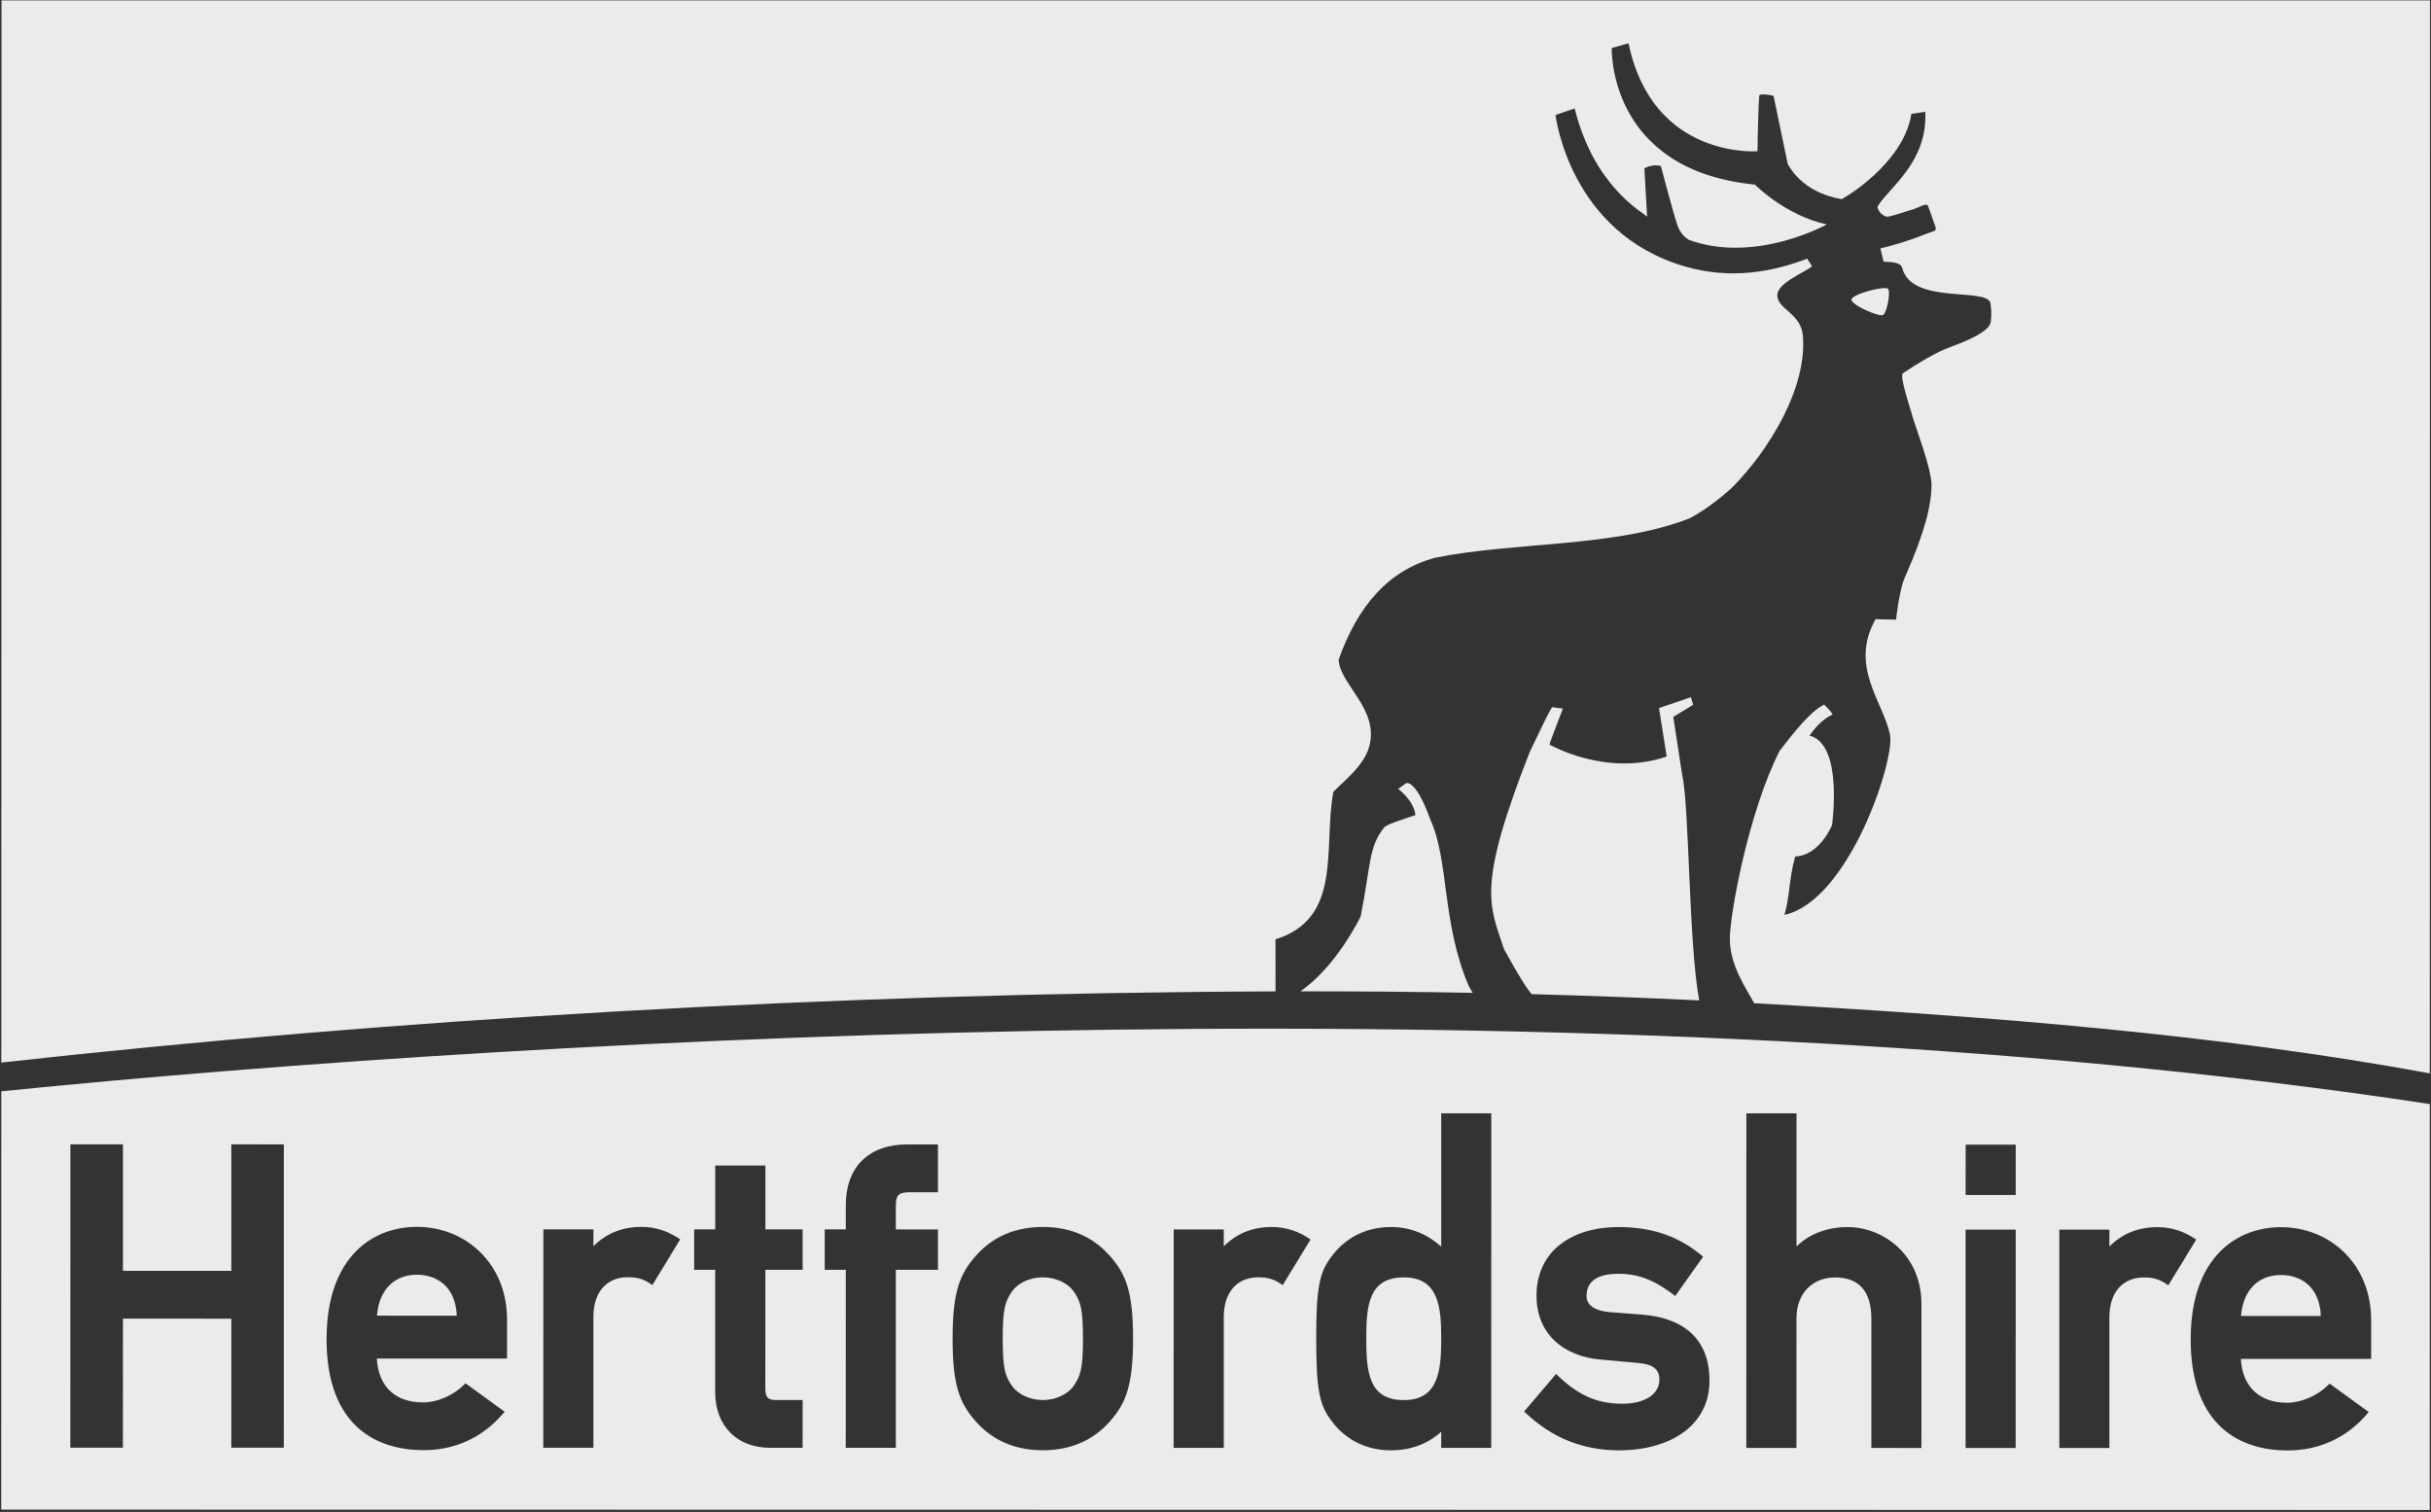 <svg xmlns="http://www.w3.org/2000/svg" viewBox="0 0 1000 621.968"><rect x="0" y="0" width="1000" height="621.968" fill="#333333" stroke="none"/><defs><clipPath id="a"><path d="M42.52 1011.455h219.721v136.576H42.52v-136.576z"/></clipPath></defs><g clip-path="url(#a)" transform="matrix(4.547 0 0 -4.547 -192.826 5220.255)"><path d="M42.545 1148.032H262.24l-.018-97.076c-19.281 3.554-39.917 5.17-61.117 6.347-.832 1.491-2.186 3.468-2.204 5.793-.012 2.146 1.645 11.413 4.51 17.053 1.298 1.667 2.742 3.529 4.022 4.173 0 0 .71-.69.763-.91 0 0-1.055-.37-2.08-1.9 3.088-.792 2.027-8.115 2.027-8.115-.52-1.14-1.651-2.761-3.332-2.822-.571-2.021-.47-3.576-.97-5.28 5.833 1.287 10.03 14.022 9.545 16.319-.64 3.022-3.694 6.169-1.301 10.432l1.848-.041s.297 2.672.779 3.77c1.96 4.432 2.383 6.635 2.433 8.278.047 1.649-1.567 5.607-1.838 6.754 0 0-1.077 3.265-.766 3.474 1.132.767 3.098 1.98 4.332 2.395 1.572.592 3.55 1.405 3.638 2.298.103.955.006 1.179-.04 1.71-.465 1.382-7.06-.177-7.96 3.088-.114.408-.417.585-1.698.618l-.291 1.196c2.265.557 3.788 1.187 3.967 1.257.864.347 1.12.27 1.024.67l-.667 1.874c-.113.392-.656-.014-1.262-.226-1.401-.448-2.222-.708-2.48-.702-.446.085-.852.59-.84.93 1.088 1.76 4.534 3.999 4.316 8.563l-1.258-.191c-.692-4.528-6.264-7.744-6.323-7.711-.094.055-3.288.357-4.861 3.18l-1.281 6.15c-.364.156-1.264.188-1.285.073-.065-.287-.158-3.408-.167-5.071 0 0-9.492-.756-11.667 9.767l-1.52-.423s-.405-11.043 12.948-12.361c0 0 2.746-2.79 6.505-3.605 0 0-6.467-3.596-12.476-1.394-.188.122-.74.457-1.045 1.34-.377 1.108-1.487 5.334-1.487 5.334s-.278.126-.78.04c-.505-.084-.714-.251-.714-.251l.248-4.37c-.427.432-4.798 2.713-6.554 9.792 0 0-1.722-.571-1.731-.602.019-.091 1.255-10.626 11.664-13.678 4.215-1.237 8.02-.487 11.105.694l.44-.699c-.902-.665-3.144-1.525-3.144-2.62.012-1.274 2.116-1.605 2.307-3.612.433-4.732-3.092-10.47-6.441-13.82-2.181-1.966-3.791-2.735-3.791-2.735-6.813-2.669-15.79-2.106-23.05-3.578-4.146-1.126-6.96-4.259-8.71-9.218.083-2.242 3.744-4.513 2.746-7.914-.5-1.7-2.16-2.958-3.228-4.046-.936-5.09.876-11.438-5.233-13.339l.006-4.714c-40.058-.135-80.18-2.528-115.278-6.439l.02 96.1zm219.677-99.853l-.006-36.724-219.697.034.006 37.844c49.927 5.041 145.159 10.214 219.697-1.155m-102.177 10.197c3.3 2.273 5.45 6.762 5.45 6.762.918 4.517.686 6.282 2.144 8.079.227.272 1.795.76 2.82 1.106-.155 1.358-1.568 2.368-1.568 2.368.217.135.699.507.699.507s.848.52 2.227-3.308c1.673-3.694 1.044-9.255 3.395-14.868.12-.28.264-.541.433-.78-5.193.097-10.4.142-15.6.135m20.924-.254c-.347.407-1.061 1.442-2.492 4.054-1.332 4.046-2.49 5.61 2.313 17.836 2.15 4.558 2.058 4.072 2.058 4.072l.949-.128c-1.5-3.885-1.203-3.257-1.203-3.257s5.125-2.96 10.594-1.075l-.695 4.379 2.887.99.197-.695-1.793-1.092.813-5.304c.634-2.715.575-15.192 1.533-20.344-5.028.244-10.086.427-15.161.563m31.797 61.447c-.341-.199-2.885.901-2.86 1.397.03.494 3.063 1.275 3.312.964.244-.309-.114-2.159-.452-2.36M80.12 1032.74c-1.93 0-3.414-1.236-3.61-3.706l7.218-.004c-.087 2.527-1.69 3.71-3.608 3.71m.518-11.552c1.356 0 2.824.634 3.885 1.728l3.54-2.574c-2.092-2.513-4.713-3.476-7.347-3.476-4.046.004-8.765 1.994-8.765 10.045.004 7.585 4.302 10.161 8.169 10.161 4.369 0 8.16-3.277 8.16-8.4v-3.52l-11.781.003c.136-2.66 1.822-3.967 4.139-3.967m56.112 11.316c-1.21 0-2.281-.559-2.762-1.236-.645-.92-.867-1.578-.867-4.296 0-2.755.218-3.407.864-4.328.484-.679 1.556-1.242 2.765-1.242 1.208 0 2.28.563 2.76 1.238.648.921.869 1.581.869 4.295 0 2.757-.217 3.412-.866 4.333-.482.677-1.55 1.236-2.763 1.236m0 4.558c3.074 0 4.914-1.342 6.018-2.564 1.539-1.709 2.145-3.387 2.145-7.526 0-4.17-.608-5.853-2.145-7.559-1.104-1.226-2.946-2.557-6.018-2.557-3.07 0-4.922 1.335-6.017 2.557-1.545 1.71-2.145 3.39-2.145 7.56 0 4.142.606 5.82 2.145 7.527 1.1 1.222 2.946 2.562 6.017 2.562m32.667-15.665c3.14 0 3.373 2.692 3.373 5.57 0 2.837-.23 5.531-3.368 5.531-3.184.004-3.414-2.513-3.414-5.532 0-3.052.228-5.569 3.409-5.569m-1.156-4.547c-2.436 0-4.223 1.108-5.363 2.62-1.125 1.456-1.416 2.812-1.416 7.496 0 4.654.29 6.006 1.416 7.47 1.144 1.51 2.927 2.62 5.363 2.62 1.768 0 3.307-.675 4.529-1.775v12.062l4.532-.004-.006-30.268h-4.53l.004 1.466c-1.228-1.126-2.807-1.687-4.53-1.687m56.499.211h-4.53v19.76h4.536l-.006-19.76m.006 22.898h-4.535l.006 4.55h4.529v-4.55m-171.24-22.87H48.77l.006 27.447h4.754v-11.444l9.803-.004v11.448l4.753-.004-.002-27.444-4.751.001v11.674l-9.803.003-.004-11.677m46.93 19.98c1.334 0 2.465-.434 3.489-1.129l-2.52-4.137c-.822.597-1.424.71-2.241.71-1.614 0-3.097-1.045-3.097-3.615v-11.814h-4.53l.007 19.759h4.527l-.004-1.525c1.186 1.164 2.603 1.75 4.369 1.75m11.194-.227h3.37v-3.66h-3.37l-.008-10.704c0-.862.258-1.073.98-1.073h2.399l-.006-4.323h-2.956c-2.84 0-4.95 1.848-4.95 5.056v11.048h-1.901v3.656h1.905l.002 5.78h4.535v-5.78m5.368 0h1.907v2.15c0 3.793 2.39 5.535 5.509 5.535h2.826v-4.326l-2.521.004c-1.05 0-1.287-.264-1.287-1.212v-2.155h3.808v-3.655h-3.808v-16.104h-4.533l.006 16.104h-1.907v3.659m75.509-13.594c0 1.04-.703 1.408-1.984 1.516l-3.355.303c-3.271.289-5.778 2.269-5.778 5.77 0 4.147 3.318 6.217 7.417 6.217 3.409 0 5.725-1.047 7.66-2.68l-2.525-3.555c-1.543 1.175-2.996 2.006-5.135 2.006-2.29 0-2.891-.97-2.891-2.025 0-.565.372-1.301 2.165-1.45l2.824-.215c4.022-.313 6.136-2.405 6.136-5.97 0-4.12-3.62-6.315-8.204-6.315-3.153.002-6.036 1.069-8.567 3.515l2.893 3.397c1.842-1.805 3.548-2.692 5.975-2.692 2.123 0 3.369.899 3.369 2.178m17.039 13.804c3.12 0 6.673-2.426 6.669-6.977l-.002-13.012-4.528.004v11.7c0 2.539-1.185 3.727-3.281 3.727-1.956 0-3.495-1.334-3.495-3.727l-.004-11.7h-4.534l.006 30.272h4.534v-12.04c1.222 1.17 2.824 1.753 4.635 1.753m-52.09.008c1.335 0 2.472-.433 3.498-1.128l-2.525-4.136c-.817.598-1.425.708-2.234.708-1.616 0-3.097-1.043-3.097-3.613v-11.816h-4.537l.008 19.76h4.529v-1.525c1.182 1.164 2.6 1.75 4.359 1.75m80.119-.014c1.336 0 2.474-.431 3.499-1.126l-2.527-4.136c-.82.596-1.422.708-2.233.708-1.616 0-3.098-1.045-3.098-3.617v-11.814h-4.528v19.76l4.532-.001-.004-1.525c1.185 1.165 2.608 1.753 4.359 1.75m11.16-4.33c-1.924 0-3.414-1.236-3.611-3.706l7.219-.002c-.085 2.527-1.683 3.708-3.607 3.708m.52-11.553c1.355 0 2.827.634 3.884 1.728l3.543-2.574c-2.096-2.513-4.718-3.475-7.351-3.475-4.04 0-8.758 1.997-8.758 10.044 0 7.585 4.3 10.16 8.162 10.16 4.373-.001 8.163-3.276 8.163-8.398v-3.52h-11.786c.137-2.656 1.824-3.965 4.144-3.965" fill="rgba(255,255,255,0.9)" fill-rule="evenodd"/></g></svg>
